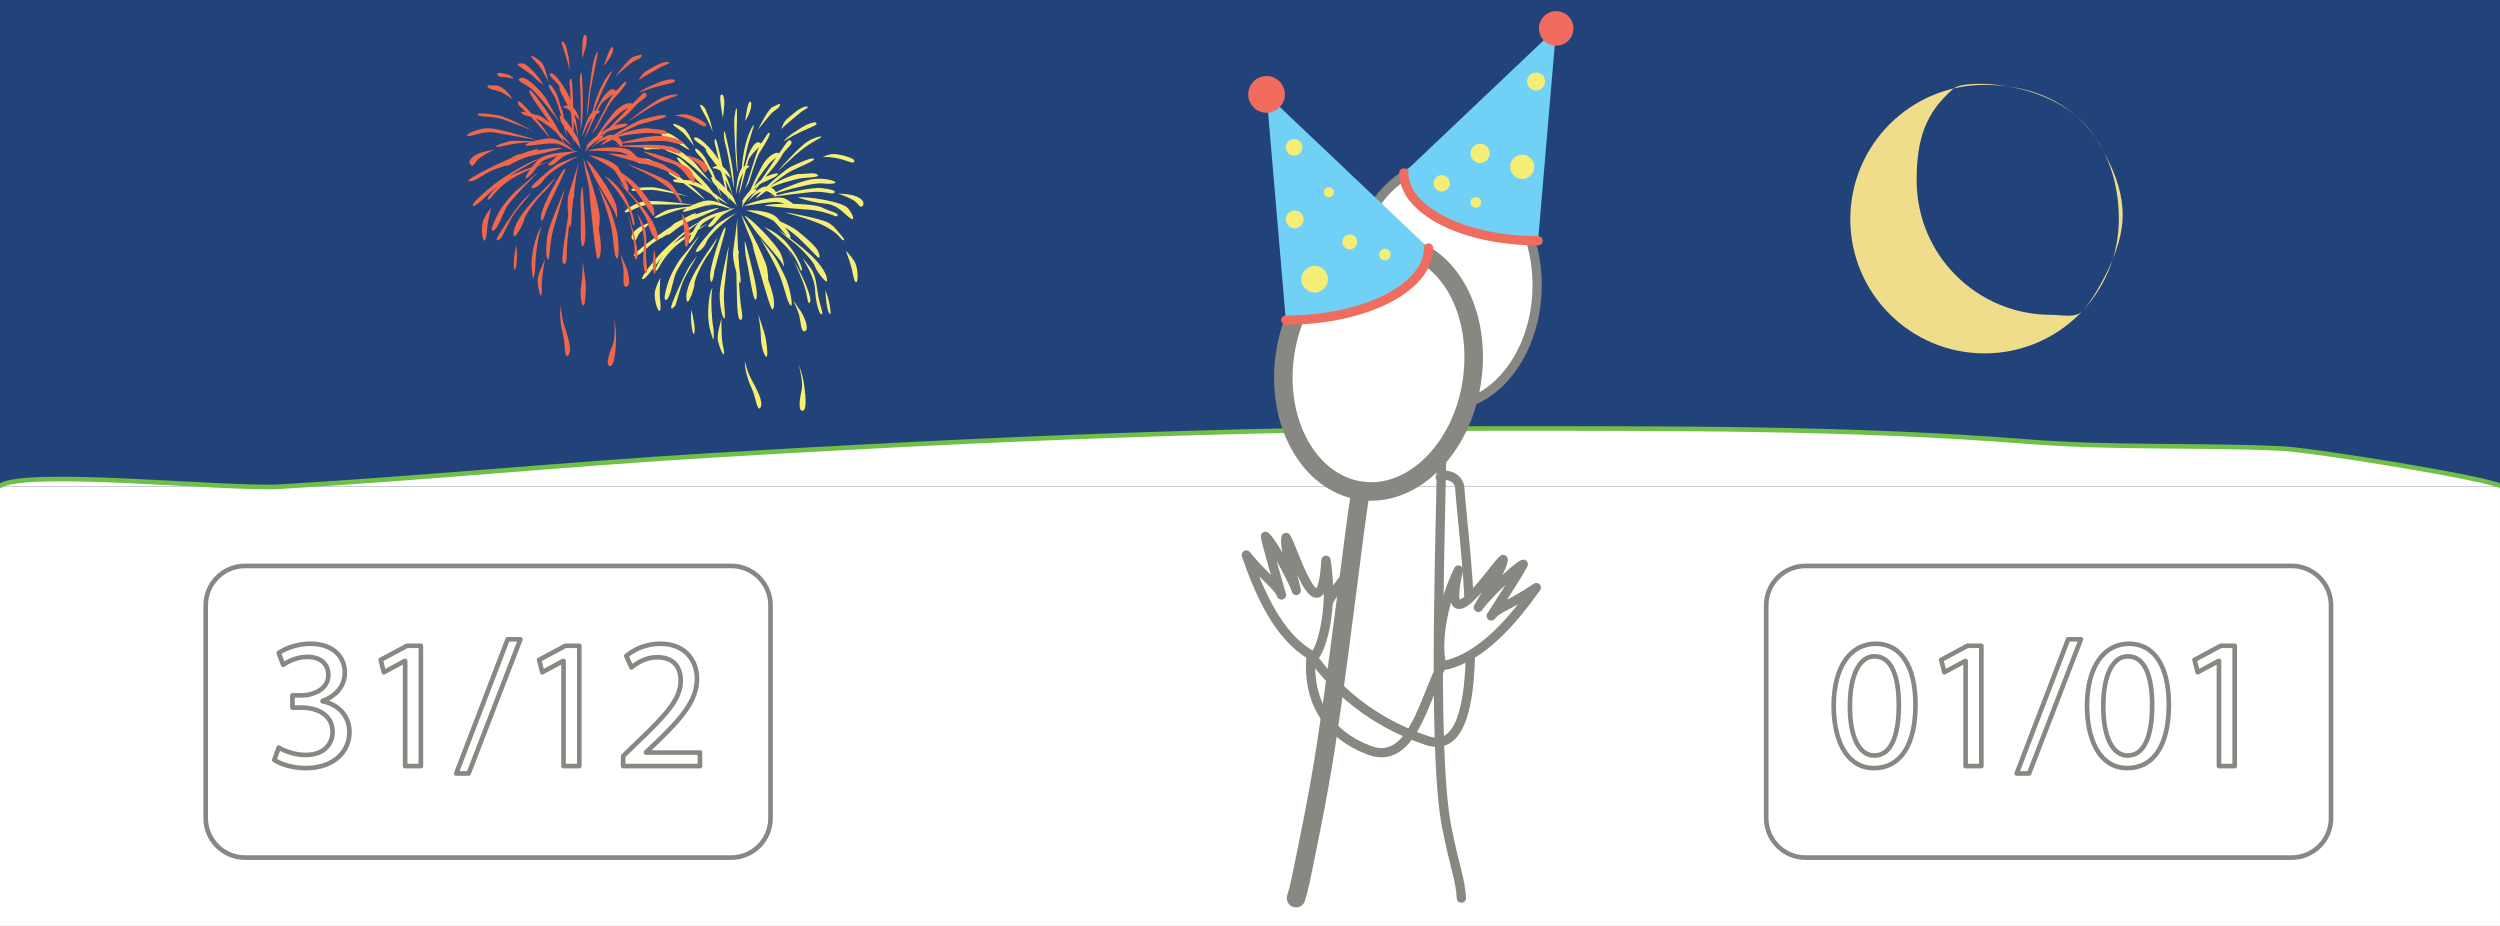 <?xml version="1.0" encoding="iso-8859-1"?>
<!-- Generator: Adobe Illustrator 15.0.2, SVG Export Plug-In . SVG Version: 6.00 Build 0)  -->
<!DOCTYPE svg PUBLIC "-//W3C//DTD SVG 1.1//EN" "http://www.w3.org/Graphics/SVG/1.1/DTD/svg11.dtd">
<svg version="1.1" xmlns="http://www.w3.org/2000/svg" xmlns:xlink="http://www.w3.org/1999/xlink" x="0px" y="0px" width="378px"
	 height="140px" viewBox="0 0 378 140" style="enable-background:new 0 0 378 140;" xml:space="preserve">
<rect x="0" y="0" width="378" height="140" fill="#333333" stroke="none"/>
<g id="Layer_2">
	<rect style="fill:#FFFFFF;" width="377.999" height="140"/>
</g>
<g id="Layer_6">
	<rect style="fill:#22427A;" width="378" height="73.578"/>
	<path style="fill:#FFFFFF;stroke:#70BF46;stroke-width:0.7;stroke-linejoin:round;" d="M-0.164,73.578
		c3.258-2.818,34.348,0.488,42.595,0c20.907-1.239,43.557-3.419,64.529-4.689c39.136-2.372,78.453-4.098,117.678-4.098
		c27.477,0,54.836-0.163,82.086,1.99c12.714,1.004,25.438,0.448,38.195,1.032c4.634,0.211,31.186,4.466,33.429,5.766"/>
	<path style="fill:#F0DD8C;" d="M320.367,33.133c0,11.211-9.089,20.3-20.301,20.3c-11.211,0-20.3-9.089-20.3-20.3
		c0-11.211,9.089-20.3,20.3-20.3C313.367,12.833,320.367,21.922,320.367,33.133z M295.401,13.376
		c-4.349,3.723-5.602,7.75-5.602,13.924c0,11.212,9.089,20.3,20.3,20.3c1.637,0,3.643,0.549,4.751-0.559
		c1.237-1.237,3.493-5.064,4.585-7.813c1.881-4.737,2.937-9.631-2.576-18.369C311.355,12.135,297.16,11.871,295.401,13.376z"/>
</g>
<g id="Layer_5">
	<path style="fill:none;stroke:#868881;stroke-width:1.4;stroke-linecap:round;stroke-linejoin:round;" d="M217.77,72.147
		c0.159-0.633,2.955-0.308,2.955,1.78c0.711,9.529,5.244,41.471-4.948,38.049c-6.789-2.279-12.914-6.404-17.553-12.938"/>
	<path style="fill:#FFFFFF;stroke:#868881;stroke-width:1.4;stroke-linecap:round;stroke-linejoin:round;" d="M204.372,43.115
		c0,10.141,6.287,18.358,14.017,18.358c7.734,0,14.026-8.217,14.026-18.358c0-10.137-6.292-18.355-14.026-18.355
		C210.659,24.76,204.372,32.979,204.372,43.115z"/>
	<path style="fill:none;stroke:#868881;stroke-width:1.4;stroke-linecap:round;stroke-linejoin:round;" d="M218.043,62.205
		c0.065,12.814-1.725,50.704,0.729,63.003c1.203,6.014,2.039,7.738,2.192,10.589"/>
</g>
<g id="Layer_4">
	<g>
		<path style="fill:#F7EF73;" d="M122.87,27.084c-1.371,0.181-4.072,1.223-5.552,1.977c-0.127-0.268-0.372-0.525-0.695-0.695
			c0.072-0.042,0.148-0.09,0.212-0.124c0.878-0.461,3.476-1.151,4.251-1.289c0.776-0.138,3.027-0.08,2.546-0.529
			c-0.479-0.448-1.693-0.08-2.741-0.123c-0.705-0.029-2.854,0.788-4.589,1.932c1.164-0.941,2.539-1.987,3.386-2.405
			c1.69-0.834,3.641-1.562,3.357-1.817c-0.286-0.254-1.99,0.507-3.321,1.125c-0.81,0.376-2.498,1.814-3.809,3.056
			c-0.228-0.001-0.467,0.035-0.717,0.153c-1.24,0.587-2.198,2.222-2.198,2.222c0.365-0.496,1.262-1.303,2.104-1.583
			c-0.45,0.456-0.786,0.828-0.914,1.024c0,0,0.165-0.144,0.432-0.374c-0.126,0.144-0.244,0.289-0.341,0.435
			c0,0,0.771-0.626,1.542-1.175c0.382,0.054,0.702,0.265,0.955,0.46c-0.188,0.112-0.331,0.211-0.412,0.292
			c0,0,0.116-0.086,0.482-0.237c0.099,0.078,0.189,0.151,0.264,0.204c-0.207,0.06-0.35,0.108-0.406,0.139c0,0,0.2-0.025,0.536-0.067
			c0.052,0.02,0.097,0.021,0.128-0.017c1.083-0.136,3.291-0.408,5.054-0.602c2.434-0.266,3.273,0.412,3.696,0.088
			c0.423-0.323-0.579-0.559-1.969-0.725c-1.135-0.137-5.088,0.668-6.738,1.102c0.001-0.011,0.006-0.013,0.008-0.025
			c0.011-0.091-0.006-0.192-0.037-0.294c0.332-0.114,0.753-0.245,1.315-0.393c1.83-0.484,4.505-1.214,5.648-1.086
			c1.142,0.128,2.087,0.042,1.967-0.184C126.192,27.322,124.668,26.848,122.87,27.084z"/>
		<path style="fill:#F7EF73;" d="M100.912,35.447c0.022,0.026,0.049,0.048,0.091,0.049c0.4,0.011,1.584-1.439,3.607-2.214
			c2.022-0.773,4.081-1.801,4.081-1.801c-0.262-0.147-2.026,0.4-3.676,1.003c0.183-0.147,0.292-0.236,0.292-0.236
			c-0.271-0.084-1.151,0.345-2.267,1.01c-0.321,0.137-0.593,0.261-0.771,0.356c-0.339,0.181-0.614,0.414-0.834,0.654
			c-2.902,1.909-6.224,4.471-5.539,4.452c1.115-0.033,1.944-1.67,4.001-2.697C100.21,35.867,100.555,35.667,100.912,35.447z"/>
		<path style="fill:#F7EF73;" d="M128.213,31.489c-0.82-1.013-6.33-1.854-7.571-1.634c0,0,2.138,0.779,4.086,0.93
			c1.946,0.151,2.823,1.484,3.742,2.149C129.387,33.598,129.033,32.503,128.213,31.489z"/>
		<path style="fill:#F7EF73;" d="M129.154,29.584c-1.016-0.316-2.455-0.309-2.455-0.309c0.586,0.144,1.799,0.673,2.428,1.059
			c0.629,0.384,0.954,1.319,1.334,0.755C130.841,30.526,130.169,29.9,129.154,29.584z"/>
		<path style="fill:#F7EF73;" d="M125.241,33.673c-1.069-0.645-7.275-1.77-6.429-1.506c0.847,0.263,4.361,1.128,6.232,2.203
			c1.871,1.075,1.985,1.717,2.338,1.902c0.353,0.186,0.387-0.069-0.206-0.708C126.583,34.925,126.226,34.269,125.241,33.673z"/>
		<path style="fill:#F7EF73;" d="M127.914,37.915c0.22,0.789,0.773,2.098,0.944,3.061c0.171,0.963,0.433,1.993,0.687,1.616
			c0.253-0.376,0.144-2.343-0.4-3.156C128.6,38.622,127.914,37.915,127.914,37.915z"/>
		<path style="fill:#F7EF73;" d="M125.044,42.481c0.071-0.509-0.257-1.609-1.775-3.244c-1.056-1.137-2.655-2.371-3.908-3.293
			c0.048,0.014,0.095,0.023,0.121-0.006c0.172-0.19-0.231-0.825-0.81-1.579c0.474,0.333,0.956,0.681,1.346,0.987
			c1.208,0.944,3.307,3.302,3.674,3.569c0.367,0.265,0.253-0.376-0.017-0.991c-0.269-0.614-1.979-2.13-3.094-3.009
			c-0.68-0.534-1.741-1.06-2.602-1.423c-0.124-0.15-0.248-0.301-0.372-0.449c-1.019-1.227-3.833-1.305-4.777-1.221
			c0,0,3.451,0.961,4.214,1.653c0.542,0.491,1.402,1.663,1.954,2.203c-0.688-0.501-1.234-0.888-1.431-1.055
			c0,0,1.34,1.246,2.35,1.978c1.011,0.731,3.083,2.934,3.289,3.642C123.413,40.95,124.975,42.989,125.044,42.481z"/>
		<path style="fill:#F7EF73;" d="M124.807,43.847c0.016,0.991,0.19,2.863,0.536,3.464c0.347,0.6,0.253-0.376,0.083-1.339
			C125.254,45.009,124.807,43.847,124.807,43.847z"/>
		<path style="fill:#F7EF73;" d="M96.765,35.168c0.492-0.547,1.501-1.4,2.02-1.706c0,0-1.38,0.404-2.262,0.997
			c-0.882,0.593-1.343,1.383-0.817,1.814C96.234,36.707,96.276,35.718,96.765,35.168z"/>
		<path style="fill:#F7EF73;" d="M99.354,40.099c-0.384,0.782-0.276,1.016,0.007,0.737c0.285-0.279,0.698-1.475,2.179-3.038
			c0.759-0.801,1.946-1.671,3.023-2.397c-0.448,0.958-0.658,1.75-0.155,1.252c0.495-0.488,0.795-1.244,1.16-1.911
			c0.583-0.375,1.07-0.676,1.303-0.833c0.249-0.167-0.296,0.098-1.142,0.558c0.198-0.325,0.42-0.617,0.706-0.821
			c0.386-0.276,1.145-0.663,1.897-1.018c-0.145,0.112-0.271,0.222-0.341,0.327c-0.443,0.658-1.352,1.399-0.717,1.369
			c0.635-0.03,1.239-1.131,1.789-1.642c0.55-0.511,2.028-1.188,2.028-1.188c-0.108-0.018-0.305,0.018-0.537,0.081
			c-0.202-0.138-0.833-0.54-1.632-0.857c-0.164-0.242-0.327-0.492-0.503-0.755c0.765,0.464,1.686,0.924,1.686,0.924
			s-1.035-0.88-2.281-1.773c-0.411-0.556-0.926-1.187-1.661-1.95c-1.57-1.628-3.619-3.705-3.785-3.294
			c-0.15,0.368,2.725,3.051,3.906,4.228c-0.776-0.461-1.511-0.801-2.022-0.826c-0.345-0.017-0.645-0.039-0.918-0.062
			c-0.874-0.683-1.716-1.296-1.982-1.405c-0.518-0.213-0.387,0.069-0.153,0.484c0,0,0.645,0.427,1.283,0.851
			c-0.492-0.033-0.733-0.013-0.698,0.189c0.045,0.252,0.757,0.281,1.525,0.361c0.751,0.505,3.32,2.592,3.32,2.592
			s-0.325-0.476-1.193-1.313c-0.294-0.283-0.802-0.715-1.359-1.167c0.096,0.02,0.193,0.038,0.282,0.063
			c0.896,0.246,2.309,0.94,3.133,1.482c0.578,0.579,1.168,1.15,1.38,1.355c-0.735-0.288-1.594-0.492-2.386-0.317
			c-0.557,0.123-1.125,0.327-1.632,0.547c-2.292-0.259-6.167-0.711-7.554-0.465c-1.396,0.248-3.397,1.596-2.748,1.646
			c0.65,0.051,2.03-1.188,3.948-1.198c1.789-0.009,5.807,0.018,6.342,0.021c-0.219,0.095-0.42,0.19-0.607,0.288
			c-1.499,0.157-2.981,0.377-3.559,0.628c-0.759,0.329-2.224,1.167-1.563,1.116c0.457-0.036,1.479-0.645,3.366-1.199
			c0.423-0.124,0.879-0.228,1.343-0.316c-0.487,0.294-0.734,0.536-0.485,0.559c0.422,0.038,2.173-0.621,3.413-0.935
			c0.852-0.068,1.44-0.083,1.44-0.083c-0.114-0.025-0.52-0.021-1.08,0.005c0.269-0.056,0.511-0.094,0.671-0.081
			c0.758,0.059,2.266,0.528,2.711,0.671c-0.198,0.056-0.422,0.136-0.657,0.229c-1.146,0.26-3.535,0.909-4.28,1.875
			c-0.274,0.355-0.561,0.838-0.807,1.317c-1.023,0.582-2.187,1.283-2.996,1.868c0.082-0.08,0.165-0.162,0.246-0.236
			c1.93-1.749,3.556-2.949,3.556-2.949c-0.79,0.058-4.74,3.491-6,4.957c-1.26,1.465-3.027,3.682-2.329,3.558
			c0.487-0.086,1.673-1.9,3-3.584C99.885,39.154,99.609,39.577,99.354,40.099z"/>
		<path style="fill:#F7EF73;" d="M99.818,42.014c0,0-0.452,0.872-0.737,1.806c-0.287,0.935,0.178,2.851,0.53,3.138
			c0.352,0.287,0.305-0.772,0.19-1.743C99.686,44.244,99.837,42.832,99.818,42.014z"/>
		<path style="fill:#F7EF73;" d="M107.096,38.47c0.755-0.988,1.448-2.607,1.448-2.607c-0.402,0.62-2.743,3.745-3.893,6.089
			c-0.981,2-0.977,3.147-0.763,3.614c0.214,0.469,1.12-1.932,1.113-2.669C104.993,42.16,106.34,39.459,107.096,38.47z"/>
		<path style="fill:#F7EF73;" d="M104.536,49.02c0.115,0.97,0.308,1.932,0.467,1.258c0.158-0.675-0.22-2.518-0.491-3.47
			C104.512,46.808,104.42,48.048,104.536,49.02z"/>
		<path style="fill:#F7EF73;" d="M110.181,37.175c-0.216,1.032-1.323,5.616-1.361,7.195c-0.04,1.579,0.302,3.505,0.669,3.771
			s-0.224-2.609,0.041-4.725C109.794,41.3,110.181,37.175,110.181,37.175z"/>
		<path style="fill:#F7EF73;" d="M114.33,45.211c0.4-0.898-0.452-3.892-1.034-6.271c-0.583-2.38-0.689-2.526-0.689-2.526
			c-0.013,0.829,0.004,1.819,0.351,3.33C113.306,41.256,113.929,46.11,114.33,45.211z"/>
		<path style="fill:#F7EF73;" d="M117.118,38.841c-0.546-0.814-2.277-2.906-2.277-2.906c0.305,0.36,2.61,4.336,3.277,6.287
			c0.667,1.951,0.952,3.555,1.425,3.968c0.474,0.412-0.125-2.957-0.861-4.399C117.945,40.349,117.663,39.654,117.118,38.841z"/>
		<path style="fill:#F7EF73;" d="M109.07,48.091c-0.055,0.589-0.765,2.453-0.487,3.562c0.277,1.11,0.801,2.258,0.884,1.83
			c0.084-0.429-0.199-1.124-0.292-2.1C109.082,50.406,109.07,48.091,109.07,48.091z"/>
		<path style="fill:#F7EF73;" d="M114.649,47.515c0.128,0.722,0.395,2.396,0.408,3.651c0.015,1.468,0.687,3.089,0.887,2.739
			c0.221-0.387-0.118-2.462-0.203-2.942C115.655,50.48,114.649,47.515,114.649,47.515z"/>
		<path style="fill:#F7EF73;" d="M119.956,45.413c0.177,0.548,0.63,1.295,0.893,2.324c0.262,1.029,0.223,2.609,0.893,2.325
			c0.669-0.284-0.152-2.208-0.59-2.875C120.712,46.52,119.956,45.413,119.956,45.413z"/>
		<path style="fill:#F7EF73;" d="M122.007,31.683c3.399,0.223,4.573,1.421,4.642,0.912c0.069-0.508-1.227-0.609-2.379-1.231
			c-0.577-0.312-2.458-0.497-4.343-0.546c-0.327-0.269-0.76-0.559-1.17-0.767c-1.156-0.586-5.221,0.419-6.205,1.102
			c0,0,2.714-0.482,4.372-0.611c0.631-0.049,1.189,0.083,1.67,0.265c-1.368,0.013-2.56,0.104-3.013,0.279
			C115.581,31.085,118.605,31.458,122.007,31.683z"/>
		<path style="fill:#F7EF73;" d="M116.152,42.275c0.009-0.391-0.033-0.945-0.156-1.637c-0.327-1.846-3.625-7.798-3.942-8.238
			c0,0,0.518,1.563,1.339,3.485c0.105,0.245,0.218,0.53,0.336,0.841c0.133,0.63,0.3,1.352,0.469,1.888
			c0.369,1.177,2.243,8.127,2.568,8.151c0.324,0.026,0.387-0.979,0.066-2.329C116.742,44.055,116.485,43.25,116.152,42.275z"/>
		<path style="fill:#F7EF73;" d="M111.709,42.361c0.03,0.09,0.06,0.182,0.077,0.241c0.19,0.628,0.295-0.135,0.096-1.259
			c-0.07-0.392-0.157-1.44-0.234-2.681c0.02-0.356,0.051-0.633,0.102-0.771c0,0-0.062,0.028-0.139,0.121
			c-0.11-1.994-0.181-4.258-0.103-5.149c-0.099,0.836-0.45,3.784-0.641,5.019c-0.136,0.888,0.169,2.225,0.469,3.272
			c0.087,2.521,0.026,6.866,0.502,7.15c0.537,0.317,0.429-0.739,0.201-2.022C111.934,45.689,111.796,44.045,111.709,42.361z"/>
		<path style="fill:#F7EF73;" d="M109.479,34.57c-0.347,0.468-2.303,5.954-2.109,7.492c0.194,1.538,0.627-0.525,0.618-1.021
			c0,0,0.295-1.045,0.82-3.042C109.333,36.003,110.092,33.742,109.479,34.57z"/>
		<path style="fill:#F7EF73;" d="M112.571,32.613c0,0,1.161,1.669,1.909,2.64c0.728,0.946,3.696,4.144,3.888,4.772
			c0.19,0.628,0.282-0.216-0.286-1.605C117.516,37.031,113.403,32.796,112.571,32.613z"/>
		<path style="fill:#F7EF73;" d="M111.508,32.862c0.016-0.143,0.027-0.231,0.027-0.231
			C111.523,32.691,111.515,32.773,111.508,32.862z"/>
		<path style="fill:#F7EF73;" d="M111.462,32.132c0.118-0.06,0.204-0.104,0.204-0.104C111.632,32.034,111.556,32.076,111.462,32.132
			z"/>
		<path style="fill:#F7EF73;" d="M105.217,38.058c0.276,0.198,1.199-0.461,1.585-1.44c0.534-1.354,3.774-3.951,4.66-4.486
			c-0.623,0.317-2.604,1.352-3.262,2.003C107.539,34.791,104.942,37.858,105.217,38.058z"/>
		<path style="fill:#F7EF73;" d="M103.939,40.768c-0.715,1.29-2.206,4.695-2.401,5.393c-0.197,0.697,0.099,0.562,0.571,0.063
			c0,0,0.603-2.01,0.96-3.149c0.358-1.14,2.34-4.388,2.34-4.388S104.636,39.51,103.939,40.768z"/>
		<path style="fill:#F7EF73;" d="M119.989,39.343c0.683,1.424,1.46,3.303,1.729,4.226c0.412,1.416,0.407,2.742,0.772,2.097
			c0.366-0.644-1.298-4.156-1.885-5.209C120.422,40.126,120.203,39.731,119.989,39.343z"/>
		<path style="fill:#F7EF73;" d="M119.989,39.343c-0.364-0.76-0.703-1.398-0.919-1.677C119.07,37.666,119.519,38.487,119.989,39.343
			z"/>
		<path style="fill:#F7EF73;" d="M112.629,54.56c-0.082,1.339,0.57,3.209,1.08,4.278c0.51,1.067,0.811,3.663,1.29,2.75
			c0.479-0.914-0.669-2.861-1.391-4.223C112.886,56.005,112.629,54.56,112.629,54.56z"/>
		<path style="fill:#F7EF73;" d="M120.698,54.948c0.327,0.935,0.697,3.021,0.53,3.878c-0.168,0.858-0.7,3.269,0.104,3.292
			s0.389-3.214,0.162-4.497C121.266,56.336,120.698,54.948,120.698,54.948z"/>
		<path style="fill:#F7EF73;" d="M105.754,35.67c-0.486,0.418-1.703,2.123-2.505,3.012c-0.803,0.887-1.948,2.994-2.292,4.214
			c-0.343,1.219-0.735,2.614-0.208,2.436c0.529-0.176,0.934-2.399,1.277-3.619C102.371,40.492,105.754,35.67,105.754,35.67z"/>
		<path style="fill:#F7EF73;" d="M119.744,38.316c1.153,1.533,1.24,2.925,1.494,2.549c0.252-0.376-1.312-3.326-2.838-4.71
			c-1.525-1.384-2.88-1.806-2.88-1.806C115.964,34.601,118.593,36.783,119.744,38.316z"/>
		<path style="fill:#F7EF73;" d="M110.275,26.944c0.076,0.134,0.13,0.229,0.13,0.229C110.373,27.109,110.328,27.031,110.275,26.944z
			"/>
		<path style="fill:#F7EF73;" d="M106.123,21.984c0.163,0.107,0.389,0.314,0.652,0.581c-0.349,0.116,0.939,1.6,1.628,2.511
			c-0.624,0.116-0.943,0.416-0.382,0.384c0.198-0.011,0.52,0.134,0.864,0.331c0.065,0.106,0.139,0.232,0.212,0.358
			c0.172,0.72,0.376,1.533,0.561,2.262c-0.532-0.55-1.107-1.096-1.484-1.371c-0.593-1.719-0.673-1.256-1.19-2.464
			c-0.547-1.276-1.791-2.428-1.881-2.031c-0.088,0.398,1.039,1.341,1.376,1.892c0,0,0.584,1.041,0.949,1.738
			c0.07,0.135,0.181,0.365,0.314,0.647c-0.359-0.11-0.284-0.113-0.014,0.596c0.073,0.192,0.331,0.491,0.677,0.839
			c0.437,0.958,0.844,1.866,0.844,1.866s-0.174-0.437-0.573-1.6c0.403,0.387,0.879,0.813,1.323,1.215
			c0.119,0.458,0.195,0.75,0.195,0.75s-0.034-0.272-0.085-0.65c0.706,0.641,1.303,1.204,1.341,1.419c0,0-0.324-0.934-0.572-1.424
			c-0.002-0.004-0.01-0.013-0.012-0.018c-0.103-0.378-0.515-1.87-0.888-2.797c-0.079-0.195-0.221-0.474-0.403-0.794
			c0.157,0.108,0.301,0.211,0.432,0.308c0.104,0.152,0.196,0.292,0.269,0.411c-0.055-0.097-0.124-0.218-0.21-0.368
			c0.266,0.197,0.455,0.347,0.455,0.347c-0.22-0.577-0.692-1.351-1.239-1.7c-0.008-0.013-0.016-0.026-0.023-0.04
			c-0.374-1.757-0.809-3.685-0.953-3.969c-0.247-0.491-0.31,0.055-0.231,0.498c0,0,0.367,1.306,0.599,2.498
			c-0.074-0.121-0.149-0.244-0.218-0.353c-0.779-1.234-2.634-3.117-3.268-3.081C104.554,20.813,105.216,21.382,106.123,21.984z
			 M108.834,25.014c-0.072-0.111-0.146-0.222-0.22-0.334c0.068,0.085,0.136,0.17,0.203,0.254
			C108.823,24.961,108.828,24.986,108.834,25.014z M110.856,29.804c-0.11-0.197-0.466-0.618-0.909-1.091
			c-0.036-0.236-0.073-0.469-0.11-0.677c-0.029-0.166-0.088-0.469-0.165-0.851C110.175,28.126,110.672,29.163,110.856,29.804z"/>
		<path style="fill:#F7EF73;" d="M100.885,22.228c-0.813,0.374-0.14,0.561,1.233,1.079c1.372,0.519,5.028,3.988,5.598,4.498
			c0,0-1.608-1.851-2.439-2.923C104.447,23.807,101.699,21.854,100.885,22.228z"/>
		<path style="fill:#F7EF73;" d="M99.249,28.774c1.643,0.242,5.137,0.993,5.137,0.993c-0.827-0.157-4.583-1.474-5.94-1.46
			c-1.357,0.013-3.258,0.121-2.96,0.449C95.784,29.083,97.605,28.531,99.249,28.774z"/>
		<path style="fill:#F7EF73;" d="M107.773,20.013c0,0-0.24-1.5-0.629-2.346c-0.391-0.846-0.429-1.355-0.973-1.717
			c-0.544-0.361-0.296,0.129-0.05,0.62C106.368,17.06,107.25,18.428,107.773,20.013z"/>
		<path style="fill:#F7EF73;" d="M109.52,15.888c0.012-0.383,0.021-1.682-0.444-1.599c-0.465,0.083,0.138,3.026,0.229,3.544
			C109.305,17.834,109.508,16.272,109.52,15.888z"/>
		<path style="fill:#F7EF73;" d="M113.425,15.348c-0.337-0.093-0.706,2.337-0.755,2.956c0,0,0.194-0.262,0.541-1.011
			C113.557,16.544,113.761,15.44,113.425,15.348z"/>
		<path style="fill:#F7EF73;" d="M117.926,15.922c0.077-0.472-0.401-0.006-1.15,0.279c-0.519,0.198-1.866,2.744-2.189,3.44
			c0,0,1.302-1.681,1.972-2.41C117.23,16.502,117.851,16.393,117.926,15.922z"/>
		<path style="fill:#F7EF73;" d="M112.173,25.405c-0.685,0.866-0.931,3.329-0.832,3.89c0,0,0.103-0.782,0.41-1.751
			c0.093-0.292,0.198-0.557,0.309-0.804c-0.018,0.15-0.038,0.282-0.064,0.379c0,0,0.035-0.167,0.091-0.433
			c0.089-0.194,0.181-0.37,0.278-0.527c-0.343,1.408-0.603,2.794-0.595,3.289c0,0,0.595-2.232,1.021-3.825
			c0.04-0.036,0.079-0.087,0.118-0.115c0.366-0.262,0.612-0.502,0.034-0.45c0.095-0.352,0.173-0.641,0.221-0.815
			c0.168-0.609,1.1-1.468,1.587-2.025c-0.638,1.497-1.705,5.545-2.156,6.474c0,0,0.426-0.757,0.554-0.932
			c0.129-0.176,1.152-3.873,1.718-4.735c0.567-0.862,1.751-2.75,1.48-2.932c-0.272-0.181-0.773,1.053-1.314,1.606
			c-0.583-0.582-1.15,0.281-1.575,1.043c-0.243,0.436-0.542,1.342-0.82,2.358c-0.015,0.003-0.024,0.003-0.04,0.006
			c-0.068,0.012-0.133,0.042-0.196,0.082c0.182-0.876,0.383-1.841,0.5-2.423c0.254-1.266,0.999-3.382,1.088-3.778
			c0.089-0.397-0.632,0.494-1.259,2.817C112.377,23.112,112.251,24.396,112.173,25.405z"/>
		<path style="fill:#F7EF73;" d="M109.731,22.029c0.404,1.378,0.997,5.163,1.22,6.42c0,0,0.036-1.15-0.162-2.718
			c-0.199-1.566-1.011-5.236-1.18-5.74C109.439,19.489,109.327,20.652,109.731,22.029z"/>
		<path style="fill:#F7EF73;" d="M103.506,20.313c0.596,0.657,1.44,1.804,1.44,1.804c-0.313-0.859-0.989-2.418-1.702-2.825
			c-0.712-0.408-1.657-0.775-1.437-0.432C102.028,19.204,102.908,19.657,103.506,20.313z"/>
		<path style="fill:#F7EF73;" d="M100.268,20.551l2.098,1c1.01,0.736,1.968,1.175,1.968,1.175c-0.83-1.072-2.878-2.692-3.589-2.642
			S99.763,20.412,100.268,20.551z"/>
		<path style="fill:#F7EF73;" d="M97.993,22.605c0.62-0.11,1.267-0.073,1.837-0.021c0,0-0.558-0.435-0.804-0.467
			c-0.246-0.033-0.983-0.131-1.527-0.034C96.957,22.179,97.373,22.715,97.993,22.605z"/>
		<path style="fill:#F7EF73;" d="M98.061,24.789c0.829,0.158,2.059,0.779,2.059,0.779c-0.637-0.878-2.074-1.768-2.837-1.556
			c-0.762,0.213-1.436,0.027-1.046,0.416C96.625,24.815,97.233,24.632,98.061,24.789z"/>
		<path style="fill:#F7EF73;" d="M121.889,16.111c-0.848,0.02-2.182,1.294-2.821,1.797c-0.638,0.504-0.936,1.6-0.936,1.6
			c0.463-0.514,2.38-2.024,2.872-2.468C121.498,16.596,122.736,16.091,121.889,16.111z"/>
		<path style="fill:#F7EF73;" d="M118.498,21.389c0,0,0.916-0.697,2.84-1.574c1.925-0.876,2.093-0.83,2.118-1.138
			c0.025-0.31-0.673-0.186-1.487,0.187C121.156,19.237,118.716,20.815,118.498,21.389z"/>
		<path style="fill:#F7EF73;" d="M127.299,24.096c1.01,0.277,1.735,0.759,1.889,0.273c0.155-0.484-2.616-1.212-3.467-1.061
			c-0.855,0.152-1.358,0.47-1.358,0.47C125.06,23.654,126.29,23.817,127.299,24.096z"/>
		<path style="fill:#F7EF73;" d="M115.802,24.231c-0.658,0.774-1.683,2.992-2.349,4.524c-0.764,0.847-1.351,1.671-1.306,1.922
			c0,0,0.1-0.119,0.252-0.298c-0.259,0.691-0.193,1.083-0.193,1.083c0.007-0.415,1.034-1.839,1.689-2.205
			c0.458-0.255,0.584-0.568,0.394-0.639c0.174-0.226,0.372-0.481,0.588-0.757c0.827-0.514,2.179-0.916,2.612-1.338
			c0.477-0.466-0.156-0.43-1.5,0.114c-0.076,0.031-0.169,0.095-0.253,0.14c0.262-0.325,0.506-0.62,0.69-0.829
			c0.799-0.905,1.494-1.875,1.804-2.456c0.54-1.012,1.78-1.69,1.378-2.151c-0.402-0.463-0.8,0.447-1.574,1.5
			c-0.057,0.078-0.148,0.208-0.263,0.373C117.682,22.914,116.741,23.127,115.802,24.231z M113.954,28.656
			c0.194-0.198,0.371-0.363,0.528-0.5c-0.1,0.157-0.196,0.307-0.286,0.448C114.132,28.604,114.051,28.622,113.954,28.656z
			 M115.102,27.203c-0.366,0.283-0.746,0.622-1.117,0.996c0.166-0.297,0.325-0.584,0.455-0.828c0.54-1.01,1.609-2.284,1.855-2.618
			c0.233-0.314,0.718-0.647,1.073-0.947C116.759,24.699,115.877,26.018,115.102,27.203z"/>
		<path style="fill:#F7EF73;" d="M111.527,25.829c0,0-0.098-2.346-0.164-3.174c-0.068-0.827,0.127-5.133,0.06-5.959
			c-0.066-0.828-0.233,0.041-0.372,1.057c-0.14,1.016,0.173,6.834,0.437,8.313L111.527,25.829z"/>
		<path style="fill:#F7EF73;" d="M117.617,25.892c0,0,2.671-2.534,3.445-3.128c0.774-0.595,1.484-1.104,2.723-1.781
			c1.24-0.678-0.53-0.288-1.615,0.364C121.086,21.996,118.198,25.102,117.617,25.892z"/>
		<path style="fill:#F7EF73;" d="M122.581,40.544c-0.53-0.734-1.23-1.52-1.23-1.52c0.694,1.202,1.839,3.15,1.892,4.795
			c0.052,1.646,0.592,3.785,0.98,3.716c0.388-0.07-0.307-1.271-0.599-3.37C123.331,42.065,123.111,41.277,122.581,40.544z"/>
		<path style="fill:#F7EF73;" d="M107.746,43.51c0,0-0.5,0.338-0.649,3.095c-0.15,2.757,0.529,3.879,0.643,4.521
			c0.114,0.642,0.302-0.551,0.074-1.835C107.585,48.007,107.424,44.395,107.746,43.51z"/>
	</g>
	<path style="fill:#FFFFFF;stroke:#868881;stroke-width:2.8;stroke-linecap:round;stroke-linejoin:round;" d="M222.567,57.547
		c-1.456,10.277-9.005,17.813-16.844,16.642c-7.833-1.171-12.947-10.437-11.413-20.704c1.534-10.258,9.135-17.624,16.967-16.453
		C219.118,38.204,224.023,47.277,222.567,57.547z"/>
	<path style="fill:none;stroke:#868881;stroke-width:2.8;stroke-linecap:round;stroke-linejoin:round;" d="M205.621,74.868
		c-0.506,3.265-1.146,8.311-1.888,14.141l-1.354,10.459c-0.573,4.306-1.186,8.707-1.831,12.9c-1.322,8.595-2.966,16.147-3.845,20.52
		c-0.226,1.129-0.475,2.084-0.739,2.909"/>
	<path style="fill:none;stroke:#868881;stroke-width:1.4;stroke-linecap:round;stroke-linejoin:round;" d="M204.045,86.562
		c-7.025,7.504-9.644,22.081,2.964,26.874c6.477,2.463,8.316-7.812,11.039-12.93"/>
	<path style="fill:#FFFFFF;stroke:#868881;stroke-width:1.4;stroke-linecap:round;stroke-linejoin:round;" d="M218.614,100.566
		c5.487-1.308,10.062-6.658,13.678-11.719c-4.025,2.732-5.9,3.044-6.816,4.283c0.56-0.893,4.46-6.918,4.845-7.812
		c-1.129,0.408-6.154,5.405-6.795,6.527c0.593-1.188,3.8-5.963,3.752-7.255c-1.164,0.812-9.59,13.802-6.763,1.597
		c-3.107,6.415-3.19,12.757-2.467,14.319"/>
	<g>
		<path style="fill:#F26649;" d="M101.329,21.458c1.121,0.331,2.083,0.415,2.002,0.165c-0.081-0.248-1.521-0.994-3.364-1.077
			c-1.404-0.063-4.294,0.5-5.91,0.991c-0.08-0.29-0.279-0.591-0.572-0.818c0.08-0.03,0.164-0.063,0.234-0.086
			c0.961-0.306,3.685-0.535,4.485-0.535c0.801,0,3.044,0.459,2.643-0.077c-0.401-0.534-1.682-0.381-2.723-0.611
			c-0.701-0.154-2.996,0.282-4.936,1.117c1.332-0.735,2.894-1.537,3.815-1.804c1.842-0.535,3.924-0.917,3.685-1.222
			c-0.241-0.305-2.083,0.153-3.524,0.535c-0.878,0.232-2.824,1.372-4.358,2.381c-0.228-0.042-0.474-0.048-0.746,0.026
			c-1.346,0.367-2.595,1.833-2.595,1.833c0.453-0.432,1.494-1.081,2.387-1.211c-0.531,0.376-0.934,0.689-1.097,0.864
			c0,0,0.189-0.115,0.496-0.295c-0.151,0.121-0.293,0.244-0.416,0.372c0,0,0.883-0.489,1.752-0.901
			c0.374,0.123,0.656,0.389,0.875,0.63c-0.208,0.079-0.369,0.153-0.464,0.218c0,0,0.131-0.065,0.524-0.151
			c0.085,0.096,0.163,0.185,0.228,0.251c-0.218,0.022-0.37,0.045-0.432,0.066c0,0,0.205,0.01,0.549,0.028
			c0.049,0.029,0.094,0.039,0.131,0.006c1.108,0.057,3.366,0.177,5.167,0.297c2.483,0.166,3.204,0.994,3.685,0.746
			c0.48-0.249-0.48-0.663-1.842-1.077c-1.112-0.338-5.212-0.235-6.942-0.095c0.004-0.011,0.009-0.012,0.013-0.024
			c0.027-0.09,0.028-0.193,0.015-0.302c0.353-0.055,0.797-0.11,1.387-0.159C97.399,21.382,100.208,21.126,101.329,21.458z"/>
		<path style="fill:#F26649;" d="M76.496,25.013c0.018,0.03,0.041,0.056,0.083,0.065c0.4,0.083,1.842-1.159,4.005-1.575
			c2.163-0.414,4.405-1.077,4.405-1.077c-0.235-0.195-2.101,0.04-3.86,0.35c0.21-0.115,0.335-0.185,0.335-0.185
			c-0.258-0.133-1.22,0.14-2.466,0.613c-0.338,0.079-0.625,0.153-0.818,0.215c-0.37,0.12-0.686,0.303-0.948,0.503
			c-3.245,1.396-7.029,3.373-6.341,3.475c1.122,0.165,2.244-1.326,4.486-1.989C75.719,25.309,76.1,25.17,76.496,25.013z"/>
		<path style="fill:#F26649;" d="M97.243,22.924c0,0,2.002,1.16,3.925,1.657c1.922,0.497,2.563,1.988,3.364,2.817
			c0.801,0.828,0.64-0.332,0-1.492C103.892,24.747,98.525,22.924,97.243,22.924z"/>
		<path style="fill:#F26649;" d="M105.813,24.167c-0.96-0.497-2.402-0.746-2.402-0.746c0.561,0.249,1.682,0.995,2.243,1.493
			c0.561,0.497,0.72,1.491,1.201,0.994S106.774,24.664,105.813,24.167z"/>
		<path style="fill:#F26649;" d="M102.77,29.801c-0.48-0.745-0.721-1.465-1.602-2.237c-0.956-0.835-6.969-3.065-6.168-2.65
			c0.802,0.414,4.166,1.905,5.847,3.313c1.682,1.409,1.682,2.072,2.003,2.32C103.171,30.795,103.25,30.546,102.77,29.801z"/>
		<path style="fill:#F26649;" d="M103.09,32.287c0.081,0.829,0.401,2.237,0.401,3.231c0,0.995,0.079,2.072,0.4,1.74
			c0.32-0.332,0.561-2.32,0.16-3.231C103.651,33.115,103.09,32.287,103.09,32.287z"/>
		<path style="fill:#F26649;" d="M94.896,28.809c0.04,0.016,0.076,0.021,0.104-0.002c0.206-0.159-0.085-0.866-0.53-1.724
			c0.415,0.418,0.835,0.852,1.171,1.227c1.041,1.16,2.723,3.894,3.043,4.226c0.321,0.331,0.321-0.332,0.16-0.995
			c-0.16-0.663-1.602-2.485-2.562-3.562c-0.585-0.656-1.555-1.371-2.352-1.888c-0.097-0.172-0.195-0.345-0.292-0.516
			c-0.801-1.409-3.605-1.988-4.565-2.072c0,0,3.284,1.575,3.925,2.403c0.447,0.579,1.089,1.881,1.545,2.532
			c-0.593-0.618-1.059-1.089-1.225-1.289c0,0,1.12,1.486,2,2.397c0.882,0.912,2.565,3.485,2.645,4.231s1.281,3.065,1.441,2.568
			c0.161-0.497,0.027-1.655-1.201-3.562C97.356,31.467,95.982,29.952,94.896,28.809z"/>
		<path style="fill:#F26649;" d="M98.845,41.235c0.241,0.663,0.321-0.331,0.321-1.325c0-0.995-0.241-2.238-0.241-2.238
			C98.765,38.667,98.605,40.572,98.845,41.235z"/>
		<path style="fill:#F26649;" d="M72.395,23.998c0.589-0.461,1.751-1.136,2.325-1.35c0,0-1.454,0.159-2.442,0.596
			c-0.988,0.437-1.591,1.146-1.14,1.671C71.589,25.442,71.807,24.459,72.395,23.998z"/>
		<path style="fill:#F26649;" d="M74.109,29.393c-0.523,0.714-0.457,0.968-0.123,0.739c0.334-0.228,0.961-1.351,2.722-2.653
			c0.902-0.667,2.246-1.328,3.453-1.864c-0.62,0.879-0.972,1.637-0.379,1.228c0.583-0.401,1.019-1.106,1.503-1.71
			c0.657-0.274,1.188-0.484,1.451-0.6c0.279-0.124-0.313,0.046-1.241,0.355c0.256-0.29,0.529-0.543,0.851-0.696
			c0.436-0.208,1.264-0.459,2.079-0.681c-0.164,0.086-0.309,0.175-0.398,0.267c-0.561,0.581-1.602,1.16-0.96,1.243
			s1.442-0.912,2.082-1.326c0.641-0.414,2.243-0.829,2.243-0.829c-0.105-0.036-0.309-0.036-0.553-0.015
			c-0.178-0.175-0.738-0.688-1.481-1.147c-0.121-0.271-0.24-0.551-0.37-0.845c0.683,0.601,1.522,1.225,1.522,1.225
			s-0.878-1.065-1.967-2.18c-0.312-0.63-0.716-1.354-1.317-2.249c-1.282-1.909-2.964-4.353-3.204-3.971
			c-0.215,0.341,2.186,3.541,3.159,4.928c-0.695-0.6-1.371-1.071-1.878-1.187c-0.342-0.078-0.639-0.154-0.909-0.226
			c-0.753-0.839-1.487-1.603-1.734-1.759c-0.48-0.306-0.4,0-0.24,0.458c0,0,0.57,0.542,1.134,1.081
			c-0.487-0.122-0.734-0.144-0.734,0.064c0,0.261,0.709,0.417,1.464,0.634c0.667,0.644,2.861,3.185,2.861,3.185
			s-0.241-0.534-0.961-1.527c-0.244-0.335-0.675-0.858-1.152-1.41c0.092,0.036,0.186,0.072,0.271,0.112
			c0.854,0.406,2.146,1.353,2.874,2.042c0.477,0.683,0.965,1.36,1.141,1.602c-0.686-0.418-1.51-0.776-2.333-0.742
			c-0.581,0.024-1.192,0.124-1.742,0.254c-2.249-0.667-6.039-1.806-7.469-1.806c-1.441,0-3.685,0.995-3.044,1.16
			c0.642,0.166,2.243-0.828,4.166-0.497c1.783,0.308,5.762,1.042,6.333,1.147c-0.233,0.056-0.454,0.117-0.656,0.18
			c-1.526-0.108-3.044-0.151-3.665-0.002c-0.818,0.194-2.434,0.772-1.764,0.839c0.464,0.046,1.595-0.382,3.583-0.601
			c0.441-0.048,0.911-0.071,1.385-0.078c-0.54,0.208-0.815,0.406-0.57,0.473c0.416,0.113,2.285-0.235,3.582-0.33
			c0.866,0.084,1.458,0.173,1.458,0.173c-0.112-0.046-0.532-0.117-1.117-0.192c0.301-0.011,0.554,0,0.721,0.043
			c0.748,0.194,2.173,0.931,2.594,1.153c-0.206,0.021-0.441,0.061-0.689,0.111c-1.2,0.057-3.713,0.286-4.628,1.118
			c-0.337,0.307-0.71,0.739-1.042,1.175c-1.127,0.4-2.415,0.896-3.329,1.336c0.096-0.065,0.192-0.132,0.286-0.191
			c2.243-1.408,4.084-2.32,4.084-2.32c-0.801-0.083-5.367,2.652-6.888,3.895c-1.521,1.242-3.685,3.148-2.965,3.148
			c0.502,0,2.01-1.602,3.637-3.052C74.807,28.543,74.457,28.918,74.109,29.393z"/>
		<path style="fill:#F26649;" d="M73.147,36.306c0.301,0.351,0.443-0.719,0.5-1.712c0.057-0.992,0.459-2.379,0.586-3.201
			c0,0-0.607,0.793-1.06,1.677C72.722,33.955,72.846,35.955,73.147,36.306z"/>
		<path style="fill:#F26649;" d="M84.063,26.787c-0.513,0.549-3.412,3.261-4.981,5.404c-1.337,1.828-1.537,2.976-1.406,3.483
			c0.131,0.506,1.465-1.735,1.588-2.475c0.123-0.74,1.952-3.204,2.885-4.06C83.082,28.284,84.063,26.787,84.063,26.787z"/>
		<path style="fill:#F26649;" d="M77.71,39.245c-0.057,0.993-0.035,1.99,0.244,1.343c0.278-0.646,0.228-2.559,0.125-3.561
			C78.08,37.027,77.768,38.252,77.71,39.245z"/>
		<path style="fill:#F26649;" d="M82.826,35.353c-0.321,1.574-0.321,3.562,0,3.894c0.32,0.331,0.24-2.652,0.881-4.723
			c0.64-2.071,1.762-6.131,1.762-6.131C85.069,29.387,83.146,33.778,82.826,35.353z"/>
		<path style="fill:#F26649;" d="M88.192,37.176c0.561-0.829,0.24-3.978,0.081-6.463c-0.16-2.486-0.241-2.652-0.241-2.652
			c-0.161,0.829-0.32,1.823-0.24,3.397C87.872,33.033,87.632,38.004,88.192,37.176z"/>
		<path style="fill:#F26649;" d="M92.118,31.292c-0.401-0.912-1.763-3.314-1.763-3.314c0.24,0.414,1.842,4.806,2.163,6.877
			c0.32,2.071,0.32,3.729,0.721,4.226c0.401,0.497,0.401-2.983-0.08-4.558C92.678,32.95,92.518,32.204,92.118,31.292z"/>
		<path style="fill:#F26649;" d="M81.854,44.592c0.161-0.414,0-1.161,0.081-2.154c0.08-0.996,0.48-3.316,0.48-3.316
			c-0.159,0.58-1.201,2.32-1.121,3.48C81.374,43.763,81.694,45.006,81.854,44.592z"/>
		<path style="fill:#F26649;" d="M87.862,43.266c-0.246,1.472,0.139,3.214,0.401,2.9c0.29-0.349,0.32-2.486,0.32-2.983
			c0-0.498-0.48-3.646-0.48-3.646C88.103,40.283,88.073,42.007,87.862,43.266z"/>
		<path style="fill:#F26649;" d="M93.79,38.377c0.079,0.58,0.4,1.409,0.48,2.486c0.08,1.077-0.241,2.652,0.48,2.486
			c0.72-0.166,0.24-2.238-0.08-2.984C94.35,39.621,93.79,38.377,93.79,38.377z"/>
		<path style="fill:#F26649;" d="M91.958,23.255c0,0,2.963,0.912,6.328,1.741c3.364,0.828,4.325,2.237,4.485,1.74
			c0.16-0.497-1.121-0.829-2.163-1.657c-0.522-0.416-2.373-0.935-4.251-1.319c-0.28-0.327-0.662-0.695-1.035-0.976
			c-1.053-0.792-5.301-0.509-6.408,0c0,0,2.803,0,4.485,0.166c0.641,0.063,1.176,0.295,1.625,0.562
			C93.652,23.281,92.442,23.161,91.958,23.255z"/>
		<path style="fill:#F26649;" d="M90.541,34.559c0.079-0.39,0.135-0.953,0.135-1.667c0-1.905-2.243-8.451-2.483-8.949
			c0,0,0.24,1.657,0.721,3.729c0.062,0.264,0.124,0.57,0.187,0.902c0.021,0.655,0.061,1.406,0.134,1.973
			c0.16,1.243,0.8,8.535,1.121,8.617c0.32,0.083,0.561-0.911,0.481-2.32C90.813,36.447,90.7,35.595,90.541,34.559z"/>
		<path style="fill:#F26649;" d="M85.229,25.659c-0.431,0.407-3.365,5.551-3.444,7.125c-0.08,1.574,0.72-0.415,0.8-0.912
			c0,0,0.481-0.994,1.362-2.9C84.828,27.067,85.99,24.938,85.229,25.659z"/>
		<path style="fill:#F26649;" d="M88.673,24.25c0,0,0.866,1.877,1.442,2.983c0.561,1.077,2.964,4.806,3.044,5.469
			c0.08,0.663,0.32-0.166,0-1.657C92.838,29.552,89.474,24.581,88.673,24.25z"/>
		<path style="fill:#F26649;" d="M86.03,29.221c-0.294,0.865-0.227,2.257-0.112,3.359c-0.362,2.538-1.195,6.879-0.769,7.247
			c0.481,0.414,0.561-0.664,0.561-1.989c0-0.611,0.154-2.281,0.367-3.984c0.014,0.096,0.027,0.194,0.035,0.255
			c0.079,0.663,0.32-0.083,0.32-1.243c0-0.405,0.099-1.472,0.243-2.729c0.083-0.352,0.163-0.623,0.237-0.751
			c0,0-0.066,0.017-0.16,0.096c0.256-2.114,0.609-4.512,0.846-5.284C87.41,24.819,86.462,27.954,86.03,29.221z"/>
		<path style="fill:#F26649;" d="M87.597,24.199c0.021-0.069,0.035-0.116,0.035-0.116C87.621,24.113,87.608,24.162,87.597,24.199z"
			/>
		<path style="fill:#F26649;" d="M80.343,28.393c0.241,0.248,1.282-0.249,1.842-1.16c0.777-1.262,4.487-3.288,5.465-3.663
			c-0.692,0.211-2.853,0.894-3.624,1.426C83.248,25.534,80.103,28.144,80.343,28.393z"/>
		<path style="fill:#F26649;" d="M87.872,23.503c-0.036,0-0.118,0.027-0.221,0.066C87.787,23.528,87.872,23.503,87.872,23.503z"/>
		<path style="fill:#F26649;" d="M78.581,30.878c-0.945,1.165-3.043,4.309-3.363,4.972c-0.321,0.663,0,0.58,0.561,0.165
			c0,0,0.961-1.905,1.521-2.982c0.561-1.077,3.124-3.977,3.124-3.977S79.502,29.744,78.581,30.878z"/>
		<path style="fill:#F26649;" d="M94.912,32.334c-0.233-0.842-0.462-1.548-0.632-1.87C94.28,30.464,94.589,31.384,94.912,32.334z"/>
		<path style="fill:#F26649;" d="M94.912,32.334c0.427,1.542,0.866,3.545,0.97,4.51c0.16,1.491-0.08,2.817,0.401,2.238
			c0.48-0.58-0.561-4.392-0.961-5.552C95.199,33.175,95.054,32.752,94.912,32.334z"/>
		<path style="fill:#F26649;" d="M84.828,46.232c-0.32,1.325,0,3.314,0.32,4.474c0.321,1.16,0.16,3.812,0.801,2.983
			c0.641-0.829-0.161-2.983-0.641-4.475C84.828,47.724,84.828,46.232,84.828,46.232z"/>
		<path style="fill:#F26649;" d="M92.677,52.033c-0.32,0.828-1.281,3.148-0.48,3.314c0.801,0.166,0.962-3.148,0.962-4.474
			c0-1.326-0.321-2.817-0.321-2.817C92.998,49.05,92.998,51.204,92.677,52.033z"/>
		<path style="fill:#F26649;" d="M81.304,26.098c-0.56,0.331-2.082,1.822-3.043,2.568c-0.961,0.746-2.482,2.651-3.043,3.812
			c-0.561,1.159-1.202,2.485-0.641,2.402c0.561-0.083,1.361-2.236,1.922-3.397C77.059,30.324,81.304,26.098,81.304,26.098z"/>
		<path style="fill:#F26649;" d="M95.882,34.053c0.32-0.332-0.721-3.563-2.003-5.221c-1.281-1.657-2.562-2.32-2.562-2.32
			c0.4,0.331,2.643,2.983,3.524,4.723C95.722,32.975,95.561,34.384,95.882,34.053z"/>
		<path style="fill:#F26649;" d="M87.383,18.167c0.052,0.147,0.089,0.251,0.089,0.251C87.451,18.348,87.42,18.262,87.383,18.167z"/>
		<path style="fill:#F26649;" d="M78.821,11.774c-0.88,0.229-0.24,0.535,1.042,1.298c1.281,0.764,4.325,4.887,4.805,5.499
			c0,0-1.281-2.138-1.922-3.36C82.105,13.989,79.702,11.545,78.821,11.774z"/>
		<path style="fill:#F26649;" d="M80.983,19.945c-0.8-0.305-4.325-2.291-5.687-2.52c-1.362-0.229-3.284-0.458-3.044-0.076
			c0.241,0.382,2.163,0.153,3.765,0.688C77.62,18.571,80.983,19.945,80.983,19.945z"/>
		<path style="fill:#F26649;" d="M86.11,10.781c0,0,0.027-1.544-0.212-2.46c-0.241-0.917-0.189-1.434-0.669-1.893
			c-0.48-0.458-0.32,0.077-0.16,0.612C85.229,7.575,85.87,9.102,86.11,10.781z"/>
		<path style="fill:#F26649;" d="M88.593,6.963c0.08-0.381,0.32-1.68-0.161-1.68c-0.48,0-0.4,3.054-0.4,3.589
			C88.032,8.872,88.513,7.345,88.593,6.963z"/>
		<path style="fill:#F26649;" d="M92.598,7.116c-0.321-0.153-1.122,2.215-1.282,2.826c0,0,0.241-0.229,0.721-0.917
			C92.518,8.337,92.918,7.269,92.598,7.116z"/>
		<path style="fill:#F26649;" d="M97.003,8.491c0.161-0.458-0.401-0.077-1.201,0.076c-0.556,0.106-2.356,2.415-2.804,3.055
			c0,0,1.602-1.451,2.402-2.062C96.202,8.949,96.843,8.949,97.003,8.491z"/>
		<path style="fill:#F26649;" d="M87.792,19.792c0,0,0.24-1.145,0.321-2.75c0.08-1.603-0.081-5.421-0.161-5.956
			c-0.081-0.534-0.4,0.611-0.24,2.062C87.872,14.6,87.792,18.494,87.792,19.792z"/>
		<path style="fill:#F26649;" d="M81.785,10.323c0.48,0.764,1.121,2.062,1.121,2.062c-0.16-0.916-0.56-2.597-1.201-3.131
			c-0.641-0.534-1.521-1.069-1.362-0.687C80.503,8.949,81.304,9.56,81.785,10.323z"/>
		<path style="fill:#F26649;" d="M84.668,16.89c0.046,0.147,0.117,0.397,0.2,0.704c-0.339-0.173-0.264-0.163-0.119,0.595
			c0.039,0.206,0.244,0.551,0.527,0.96c0.268,1.038,0.514,2.019,0.514,2.019s-0.097-0.468-0.289-1.705
			c0.335,0.459,0.735,0.971,1.108,1.452c0.037,0.479,0.062,0.786,0.062,0.786s0.014-0.278,0.031-0.666
			c0.592,0.767,1.09,1.438,1.09,1.659c0,0-0.16-0.993-0.32-1.527c-0.002-0.006-0.006-0.016-0.009-0.022
			c-0.036-0.399-0.184-1.963-0.392-2.957c-0.044-0.21-0.137-0.514-0.262-0.867c0.139,0.136,0.263,0.264,0.377,0.384
			c0.077,0.171,0.146,0.329,0.196,0.461c-0.038-0.107-0.085-0.242-0.145-0.407c0.231,0.245,0.394,0.428,0.394,0.428
			c-0.118-0.616-0.452-1.475-0.937-1.921c-0.006-0.015-0.011-0.03-0.017-0.045c-0.062-1.825-0.154-3.832-0.247-4.142
			c-0.161-0.535-0.32,0-0.32,0.458c0,0,0.135,1.372,0.156,2.606c-0.053-0.134-0.106-0.27-0.156-0.392
			c-0.561-1.374-2.083-3.589-2.723-3.665c-0.641-0.077-0.081,0.611,0.72,1.375c0.143,0.136,0.333,0.384,0.55,0.698
			c-0.369,0.054,0.656,1.769,1.184,2.804c-0.646,0.004-1.017,0.249-0.451,0.316c0.2,0.024,0.497,0.228,0.807,0.485
			c0.046,0.118,0.097,0.257,0.148,0.396c0.045,0.75,0.104,1.599,0.16,2.361c-0.433-0.641-0.914-1.29-1.241-1.634
			c-0.291-1.854-0.451-1.371-0.755-2.678c-0.321-1.375-1.362-2.749-1.522-2.368c-0.16,0.382,0.801,1.527,1.041,2.139
			C84.027,14.981,84.428,16.127,84.668,16.89z M86.281,15.895c0.001,0.027,0.001,0.054,0.003,0.083
			c-0.053-0.125-0.106-0.249-0.161-0.373C86.176,15.702,86.229,15.798,86.281,15.895z M86.737,18.299
			c0.335,1.029,0.647,2.152,0.719,2.828c-0.081-0.221-0.362-0.705-0.715-1.248c0.006-0.243,0.01-0.483,0.01-0.698
			C86.75,19.01,86.746,18.695,86.737,18.299z"/>
		<path style="fill:#F26649;" d="M78.501,9.985l1.922,1.375c0.88,0.917,1.762,1.527,1.762,1.527
			c-0.64-1.222-2.403-3.207-3.123-3.284C78.341,9.527,78.021,9.755,78.501,9.985z"/>
		<path style="fill:#F26649;" d="M75.857,11.637c0.641,0,1.281,0.153,1.843,0.306c0,0-0.481-0.535-0.722-0.611
			c-0.24-0.077-0.96-0.306-1.521-0.306C74.896,11.026,75.217,11.637,75.857,11.637z"/>
		<path style="fill:#F26649;" d="M75.537,13.836c0.802,0.305,1.922,1.146,1.922,1.146c-0.481-0.993-1.762-2.139-2.563-2.062
			c-0.801,0.077-1.442-0.229-1.122,0.229C74.096,13.607,74.736,13.531,75.537,13.836z"/>
		<path style="fill:#F26649;" d="M99.887,10.158c0.572-0.356,1.901-0.641,1.05-0.772c-0.853-0.131-2.414,0.907-3.143,1.298
			c-0.729,0.392-1.222,1.435-1.222,1.435C97.127,11.688,99.314,10.515,99.887,10.158z"/>
		<path style="fill:#F26649;" d="M96.602,14.065c0,0,1.042-0.535,3.124-1.069c2.083-0.535,2.243-0.458,2.323-0.764
			c0.081-0.305-0.641-0.305-1.522-0.076C99.647,12.385,96.924,13.531,96.602,14.065z"/>
		<path style="fill:#F26649;" d="M104.933,18.342c0.961,0.458,1.602,1.068,1.842,0.61c0.241-0.458-2.402-1.68-3.283-1.68
			c-0.882,0-1.442,0.229-1.442,0.229C102.77,17.501,103.972,17.883,104.933,18.342z"/>
		<path style="fill:#F26649;" d="M89.234,14.065c0.08-0.84,1.041-5.117,1.121-5.957c0.081-0.84-0.24,0-0.561,0.993
			c-0.32,0.992-1.041,6.873-1.041,8.4l0.08-0.229C88.833,17.272,89.154,14.905,89.234,14.065z"/>
		<path style="fill:#F26649;" d="M94.92,18.418c0,0,3.124-2.062,4.005-2.521c0.881-0.458,1.682-0.84,3.043-1.298
			c1.362-0.459-0.48-0.382-1.682,0.076C99.086,15.134,95.642,17.73,94.92,18.418z"/>
		<path style="fill:#F26649;" d="M88.032,20.709c0,0,0.241-0.765,0.721-1.681c0.145-0.276,0.298-0.522,0.453-0.751
			c-0.045,0.148-0.089,0.276-0.133,0.37c0,0,0.065-0.162,0.169-0.419c0.123-0.177,0.247-0.337,0.371-0.477
			c-0.594,1.348-1.1,2.689-1.181,3.187c0,0,0.992-2.128,1.704-3.647c0.046-0.029,0.094-0.073,0.139-0.095
			c0.413-0.197,0.702-0.394,0.114-0.445c0.157-0.335,0.287-0.61,0.367-0.777c0.276-0.581,1.362-1.275,1.949-1.746
			c-0.905,1.384-2.693,5.249-3.31,6.099c0,0,0.561-0.683,0.72-0.835c0.161-0.153,1.843-3.671,2.563-4.435
			c0.721-0.764,2.243-2.443,2.003-2.672c-0.24-0.229-0.961,0.917-1.602,1.374c-0.481-0.687-1.202,0.077-1.763,0.764
			c-0.321,0.394-0.781,1.248-1.241,2.216c-0.016,0-0.025-0.001-0.042-0.001c-0.071,0-0.141,0.018-0.211,0.046
			c0.339-0.844,0.712-1.775,0.933-2.337c0.48-1.222,1.602-3.208,1.762-3.589c0.16-0.383-0.721,0.381-1.762,2.596
			c-0.588,1.249-0.942,2.512-1.2,3.509C88.717,17.707,88.032,20.128,88.032,20.709z"/>
		<path style="fill:#F26649;" d="M97.684,37.781c0.08-2.154,0-2.983-0.4-3.811c-0.4-0.829-0.961-1.741-0.961-1.741
			c0.481,1.326,1.281,3.48,1.042,5.137c-0.24,1.657-0.08,3.895,0.32,3.895S97.604,39.935,97.684,37.781z"/>
		<path style="fill:#F26649;" d="M80.704,37.284c-0.641,2.734-0.161,3.977-0.161,4.641c0,0.663,0.4-0.498,0.4-1.824
			c0-1.326,0.481-4.971,0.961-5.8C81.905,34.3,81.344,34.549,80.704,37.284z"/>
		<path style="fill:#F26649;" d="M90.595,21.126c0.504-0.173,0.687-0.464,0.509-0.57c0.215-0.195,0.458-0.415,0.723-0.653
			c0.919-0.368,2.345-0.528,2.853-0.875c0.561-0.381-0.08-0.458-1.522-0.153c-0.078,0.017-0.163,0.042-0.25,0.071
			c0.309-0.268,0.596-0.512,0.81-0.682c0.961-0.763,1.829-1.612,2.243-2.137c0.721-0.917,2.083-1.375,1.762-1.909
			c-0.32-0.535-0.88,0.305-1.842,1.222c-0.071,0.068-0.186,0.182-0.33,0.327c-0.038-0.319-1.018-0.272-2.154,0.666
			c-0.795,0.657-2.213,2.691-3.152,4.107c-0.919,0.713-1.653,1.437-1.653,1.696c0,0,0.121-0.102,0.306-0.254
			c-0.383,0.646-0.387,1.05-0.387,1.05C88.593,22.618,89.875,21.375,90.595,21.126z M90.761,20.534
			c0.229-0.164,0.436-0.298,0.618-0.407c-0.129,0.139-0.252,0.272-0.367,0.398C90.949,20.514,90.865,20.517,90.761,20.534z
			 M91.477,19.334c0.72-0.916,2.018-2,2.323-2.292c0.289-0.274,0.834-0.521,1.243-0.758c-0.763,0.781-1.87,1.933-2.852,2.975
			c-0.416,0.217-0.868,0.502-1.307,0.811C91.099,19.807,91.306,19.551,91.477,19.334z"/>
	</g>
	<path style="fill:#71D0F6;" d="M235.297,4.299l-2.742,32.103c-11.218,0-20.295-4.585-20.295-10.252L235.297,4.299z"/>
	<path style="fill:none;stroke:#EF6C5F;stroke-width:1.4;stroke-linecap:round;stroke-linejoin:round;" d="M232.555,36.402
		c-11.218,0-20.295-4.585-20.295-10.252"/>
	<circle style="fill:#EF6C5F;" cx="235.297" cy="4.299" r="2.608"/>
	<path style="fill:#71D0F6;" d="M191.501,14.271l2.915,34.132c11.928,0,21.578-4.875,21.578-10.9L191.501,14.271z"/>
	<path style="fill:none;stroke:#EF6C5F;stroke-width:1.4;stroke-linecap:round;stroke-linejoin:round;" d="M194.416,48.403
		c11.928,0,21.578-4.875,21.578-10.9"/>
	<path style="fill:none;stroke:#F04E2C;stroke-width:0.7;" d="M196.763,50.75"/>
	<path style="fill:none;stroke:#F04E2C;stroke-width:0.7;" d="M218.34,39.849"/>
	<circle style="fill:#EF6C5F;" cx="191.501" cy="14.271" r="2.773"/>
	<path style="fill:#FFFFFF;stroke:#868881;stroke-width:1.4;stroke-linecap:round;stroke-linejoin:round;" d="M198.224,99.039
		c-4.891-2.812-7.755-9.243-9.786-15.121c3.085,3.764,4.794,4.595,5.321,6.043c-0.284-1.015-2.312-7.9-2.427-8.867
		c0.966,0.713,4.365,6.931,4.66,8.188c-0.23-1.306-1.951-6.795-1.536-8.021c0.884,1.108,5.274,15.958,6.031,3.452
		c1.155,7.033-0.565,13.138-1.703,14.431"/>
	<path style="fill:#FFFFFF;stroke:#868881;stroke-width:0.7;stroke-linecap:round;stroke-linejoin:round;" d="M116.504,123.715
		c0,3.287-2.665,5.953-5.953,5.953H37.057c-3.288,0-5.953-2.666-5.953-5.953V91.521c0-3.288,2.665-5.953,5.953-5.953h73.494
		c3.288,0,5.953,2.665,5.953,5.953V123.715z"/>
	<g>
		<path style="fill:#FFFFFF;stroke:#868881;stroke-width:0.7;stroke-linecap:round;stroke-linejoin:round;" d="M42.144,113.032
			c0.699,0.42,2.294,1.12,4.03,1.12c3.134,0,4.142-1.987,4.114-3.526c-0.028-2.547-2.323-3.638-4.702-3.638h-1.371v-1.848h1.371
			c1.791,0,4.058-0.923,4.058-3.078c0-1.455-0.923-2.742-3.19-2.742c-1.456,0-2.854,0.644-3.638,1.203l-0.671-1.791
			c0.979-0.699,2.826-1.399,4.785-1.399c3.582,0,5.205,2.127,5.205,4.338c0,1.903-1.147,3.498-3.358,4.31v0.056
			c2.239,0.42,4.058,2.1,4.058,4.646c0,2.91-2.295,5.457-6.632,5.457c-2.043,0-3.834-0.644-4.729-1.231L42.144,113.032z"/>
		<path style="fill:#FFFFFF;stroke:#868881;stroke-width:0.7;stroke-linecap:round;stroke-linejoin:round;" d="M61.256,99.936H61.2
			l-3.162,1.707l-0.476-1.875l3.974-2.127h2.099v18.19h-2.378V99.936z"/>
		<path style="fill:#FFFFFF;stroke:#868881;stroke-width:0.7;stroke-linecap:round;stroke-linejoin:round;" d="M68.979,116.95
			l7.78-20.289h1.931l-7.835,20.289H68.979z"/>
		<path style="fill:#FFFFFF;stroke:#868881;stroke-width:0.7;stroke-linecap:round;stroke-linejoin:round;" d="M85.209,99.936
			h-0.056l-3.162,1.707l-0.476-1.875l3.974-2.127h2.099v18.19h-2.378V99.936z"/>
		<path style="fill:#FFFFFF;stroke:#868881;stroke-width:0.7;stroke-linecap:round;stroke-linejoin:round;" d="M94.219,115.831
			v-1.511l1.931-1.875c4.645-4.422,6.772-6.772,6.772-9.516c0-1.847-0.867-3.554-3.582-3.554c-1.651,0-3.022,0.84-3.862,1.539
			l-0.784-1.734c1.231-1.036,3.05-1.848,5.149-1.848c3.89,0,5.541,2.687,5.541,5.289c0,3.358-2.435,6.073-6.269,9.767l-1.427,1.344
			v0.056h8.144v2.043H94.219z"/>
	</g>
	<path style="fill:#FFFFFF;stroke:#868881;stroke-width:0.7;stroke-linecap:round;stroke-linejoin:round;" d="M352.45,123.715
		c0,3.287-2.665,5.953-5.953,5.953h-73.494c-3.288,0-5.953-2.666-5.953-5.953V91.521c0-3.288,2.665-5.953,5.953-5.953h73.494
		c3.288,0,5.953,2.665,5.953,5.953V123.715z"/>
	<g>
		<path style="fill:#FFFFFF;stroke:#868881;stroke-width:0.7;stroke-linecap:round;stroke-linejoin:round;" d="M283.294,116.139
			c-3.554,0-5.988-3.33-6.044-9.347c0-6.129,2.658-9.459,6.353-9.459c3.806,0,6.017,3.414,6.017,9.207
			c0,6.185-2.323,9.599-6.297,9.599H283.294z M283.406,114.236c2.49,0,3.694-2.938,3.694-7.584c0-4.478-1.12-7.416-3.694-7.416
			c-2.238,0-3.694,2.854-3.694,7.416c-0.056,4.729,1.399,7.584,3.666,7.584H283.406z"/>
		<path style="fill:#FFFFFF;stroke:#868881;stroke-width:0.7;stroke-linecap:round;stroke-linejoin:round;" d="M297.201,99.936
			h-0.056l-3.163,1.707l-0.476-1.875l3.974-2.127h2.1v18.19h-2.379V99.936z"/>
		<path style="fill:#FFFFFF;stroke:#868881;stroke-width:0.7;stroke-linecap:round;stroke-linejoin:round;" d="M304.923,116.95
			l7.78-20.289h1.931l-7.836,20.289H304.923z"/>
		<path style="fill:#FFFFFF;stroke:#868881;stroke-width:0.7;stroke-linecap:round;stroke-linejoin:round;" d="M321.601,116.139
			c-3.554,0-5.988-3.33-6.044-9.347c0-6.129,2.658-9.459,6.353-9.459c3.806,0,6.017,3.414,6.017,9.207
			c0,6.185-2.323,9.599-6.297,9.599H321.601z M321.713,114.236c2.49,0,3.694-2.938,3.694-7.584c0-4.478-1.12-7.416-3.694-7.416
			c-2.238,0-3.694,2.854-3.694,7.416c-0.056,4.729,1.399,7.584,3.666,7.584H321.713z"/>
		<path style="fill:#FFFFFF;stroke:#868881;stroke-width:0.7;stroke-linecap:round;stroke-linejoin:round;" d="M335.508,99.936
			h-0.056l-3.163,1.707l-0.476-1.875l3.974-2.127h2.1v18.19h-2.379V99.936z"/>
	</g>
	<circle style="fill:#F5EE76;" cx="195.672" cy="22.28" r="1.256"/>
	<circle style="fill:#F5EE76;" cx="195.763" cy="33.169" r="1.347"/>
	<circle style="fill:#F5EE76;" cx="204.084" cy="36.578" r="1.121"/>
	<circle style="fill:#F5EE76;" cx="198.778" cy="42.22" r="2.015"/>
	<circle style="fill:#F5EE76;" cx="200.926" cy="29.076" r="0.76"/>
	<circle style="fill:#F5EE76;" cx="209.408" cy="38.483" r="0.875"/>
	<circle style="fill:#F5EE76;" cx="232.253" cy="12.322" r="1.364"/>
	<circle style="fill:#F5EE76;" cx="223.795" cy="23.186" r="1.454"/>
	<circle style="fill:#F5EE76;" cx="223.138" cy="30.598" r="0.797"/>
	<circle style="fill:#F5EE76;" cx="230.166" cy="25.219" r="1.832"/>
	<circle style="fill:#F5EE76;" cx="217.989" cy="27.71" r="1.23"/>
</g>
</svg>
